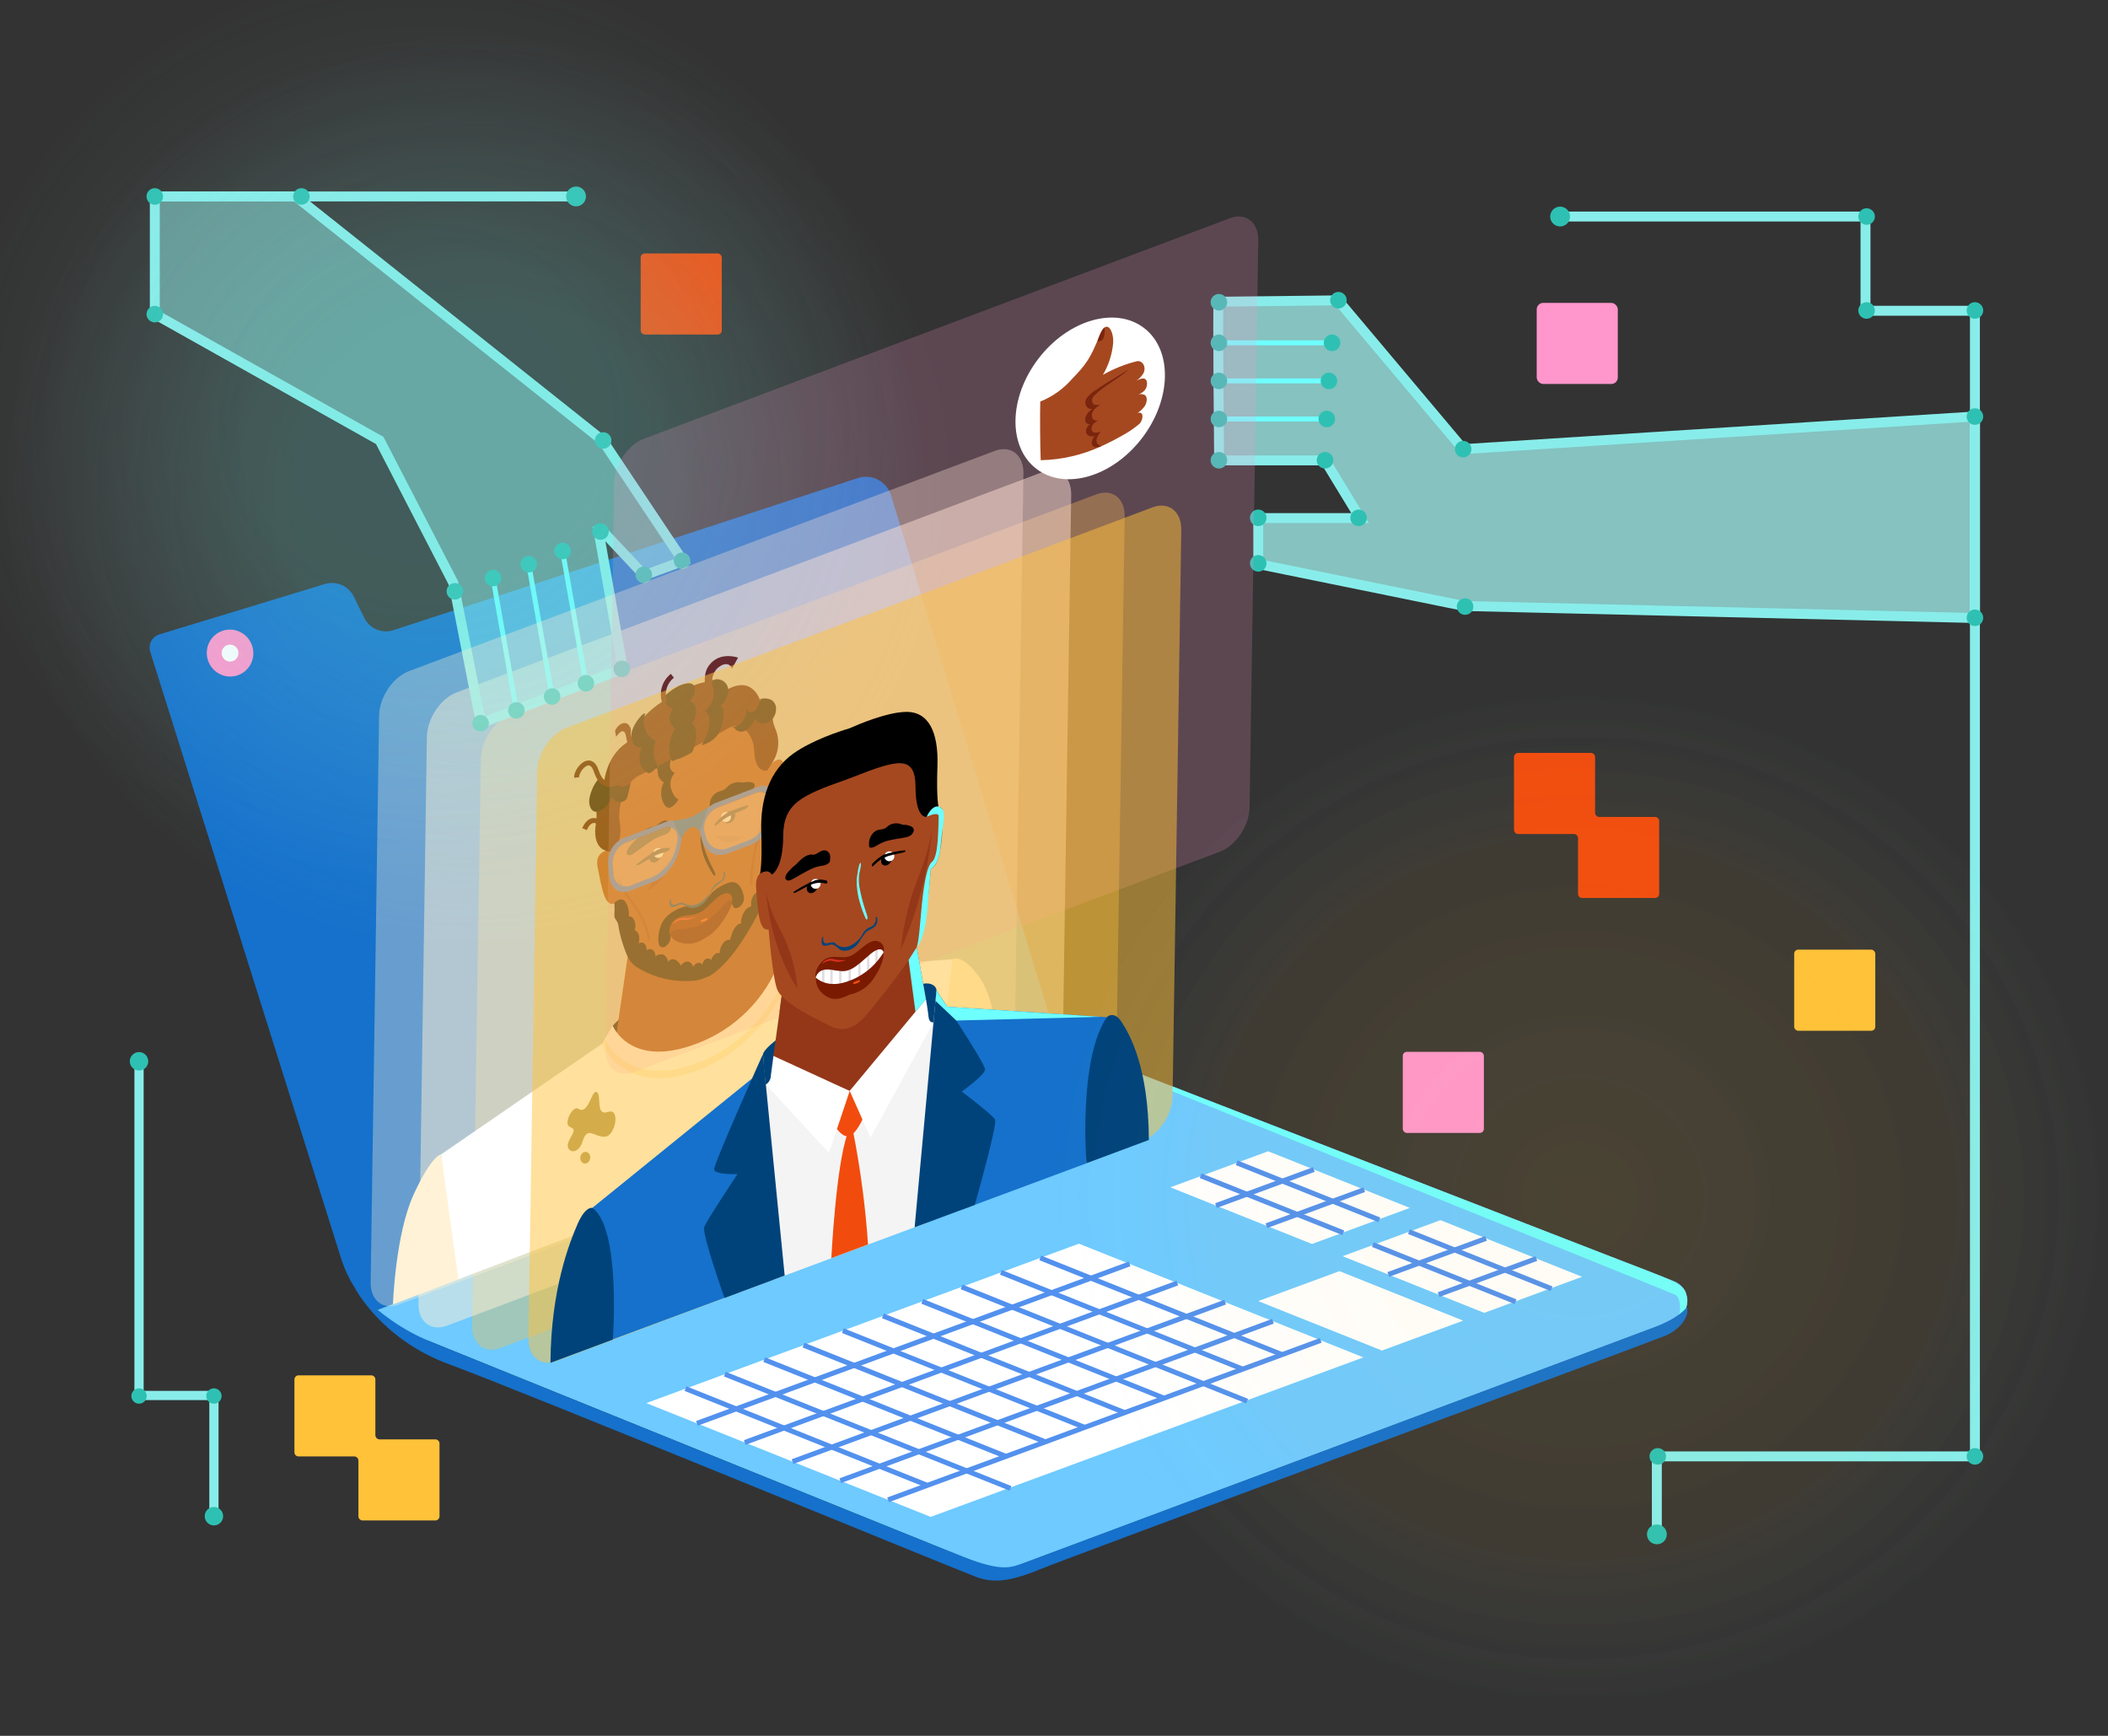 <?xml version="1.0" encoding="UTF-8"?>
<svg width="425px" height="350px" viewBox="0 0 425 350" version="1.1" xmlns="http://www.w3.org/2000/svg" xmlns:xlink="http://www.w3.org/1999/xlink">
    <rect x="0" y="0" width="425" height="350" fill="#333333" stroke="none"/>
    <!-- Generator: Sketch 52.1 (67048) - http://www.bohemiancoding.com/sketch -->
    <title>Slice 1</title>
    <desc>Created with Sketch.</desc>
    <defs>
        <radialGradient cx="50%" cy="50%" fx="50%" fy="50%" r="50%" gradientTransform="translate(0.5,0.5),scale(1,0.976),translate(-0.5,-0.5)" id="radialGradient-1">
            <stop stop-color="#FFC239" stop-opacity="0.5" offset="0%"></stop>
            <stop stop-color="#FFC239" stop-opacity="0.25" offset="70.774%"></stop>
            <stop stop-color="#A8E5E0" stop-opacity="0" offset="100%"></stop>
        </radialGradient>
        <radialGradient cx="50%" cy="50%" fx="50%" fy="50%" r="50%" gradientTransform="translate(0.5,0.5),scale(1,0.976),translate(-0.5,-0.5)" id="radialGradient-2">
            <stop stop-color="#6FE4DA" stop-opacity="0.15" offset="0%"></stop>
            <stop stop-color="#74E3DA" stop-opacity="0.15" offset="38.679%"></stop>
            <stop stop-color="#A8E5E0" stop-opacity="0" offset="100%"></stop>
        </radialGradient>
        <radialGradient cx="50%" cy="50%" fx="50%" fy="50%" r="50%" gradientTransform="translate(0.5,0.5),scale(1,0.976),translate(-0.5,-0.5)" id="radialGradient-3">
            <stop stop-color="#6FE4DA" stop-opacity="0.1" offset="0%"></stop>
            <stop stop-color="#74E3DA" stop-opacity="0.1" offset="38.679%"></stop>
            <stop stop-color="#A8E5E0" stop-opacity="0" offset="100%"></stop>
        </radialGradient>
    </defs>
    <g id="Page-1" stroke="none" stroke-width="1" fill="none" fill-rule="evenodd">
        <g id="Illustration-4" transform="translate(-10, -11)">
            <path d="M226.02,221.46 C222.97,219.26 221.75,216.7 220.7,212.91 L189.68,110.99 C189.293,109.604 188.357,108.436 187.088,107.756 C185.819,107.077 184.328,106.944 182.96,107.39 L89.34,138.06 C87.025,138.818 84.505,137.756 83.43,135.57 L81.32,131.28 C80.259,129.128 77.795,128.062 75.5,128.76 L42.14,138.91 C41.419,139.128 40.817,139.628 40.471,140.297 C40.124,140.965 40.063,141.745 40.3,142.46 L78.89,265.12 C80.18,269.04 82.456,272.563 85.5,275.35" id="Path" fill="#1571CB"></path>
            <g id="Group" opacity="0.12" style="mix-blend-mode: multiply;" transform="translate(222, 146)" fill="url(#radialGradient-1)">
                <circle id="Oval" cx="106.5" cy="106.5" r="106.5"></circle>
            </g>
            <path d="M85.5,275.35 C87.335,277.031 89.42,278.417 91.68,279.46 L208.54,326.72 C210.406,327.578 212.538,327.653 214.46,326.93 L347.46,277.21 C349.122,276.59 350.219,274.998 350.206,273.224 C350.192,271.45 349.071,269.874 347.4,269.28 L229.74,223.59 C228.434,223.006 227.188,222.296 226.02,221.47" id="Path" fill="#6ECAFF"></path>
            <ellipse id="Oval" fill="#FF96CC" transform="translate(56.385, 142.679) rotate(-18.04) translate(-56.385, -142.679) " cx="56.385" cy="142.679" rx="4.69" ry="4.74"></ellipse>
            <ellipse id="Oval" fill="#FFFFFF" transform="translate(56.385, 142.679) rotate(-18.04) translate(-56.385, -142.679) " cx="56.385" cy="142.679" rx="1.69" ry="1.71"></ellipse>
            <polyline id="Path" fill="#FFFFFF" points="284.87 284.69 227.53 261.76 140.3 293.91 197.64 316.85"></polyline>
            <polygon id="Path" fill="#FFFFFF" points="280.05 267.3 263.68 273.34 288.62 283.31 304.99 277.28"></polygon>
            <polygon id="Path" fill="#FFFFFF" points="300.41 257.02 280.69 264.29 309.24 275.71 328.96 268.44"></polygon>
            <path d="M300.04,272.03 L319.76,264.76" id="Path" stroke="#5291EE"></path>
            <path d="M289.89,267.97 L309.61,260.7" id="Path" stroke="#5291EE"></path>
            <path d="M286.79,261.95 L315.55,273.46" id="Path" stroke="#5291EE"></path>
            <path d="M294.06,259.34 L322.82,270.85" id="Path" stroke="#5291EE"></path>
            <polygon id="Path" fill="#FFFFFF" points="265.68 243.13 245.96 250.4 274.52 261.82 294.24 254.55"></polygon>
            <path d="M265.32,258.14 L285.04,250.87" id="Path" stroke="#5291EE"></path>
            <path d="M255.16,254.08 L274.88,246.81" id="Path" stroke="#5291EE"></path>
            <path d="M252.06,248.06 L280.83,259.57" id="Path" stroke="#5291EE"></path>
            <path d="M259.33,245.45 L288.09,256.96" id="Path" stroke="#5291EE"></path>
            <g id="Group" opacity="0.35" transform="translate(105, 110)" fill="#FFC239">
                <path d="M126,0.69 L7.89,45.1 C4.66,46.32 2,50.29 1.94,53.98 L0.19,168.31 C0.13,172 2.71,174.01 5.94,172.79 L124.05,128.37 C127.28,127.16 129.94,123.18 130,119.49 L131.75,5.16 C131.81,1.46 129.23,-0.54 126,0.69 Z" id="Path"></path>
            </g>
            <g id="Group" opacity="0.5" transform="translate(94, 105)" fill="#FFF2D6">
                <path d="M126.18,1.19 L8.07,45.61 C4.84,46.82 2.17,50.8 2.07,54.49 L0.36,168.82 C0.31,172.51 2.88,174.51 6.11,173.3 L124.22,128.88 C127.46,127.66 130.12,123.69 130.22,120 L131.97,5.67 C131.98,1.98 129.41,-0.03 126.18,1.19 Z" id="Path"></path>
            </g>
            <path d="M347.68,272.03 C348.68,272.48 349.14,274.77 348.26,276.77 C348.26,276.77 350.85,275.46 349.98,271.96 C349.42,269.72 347.37,269.25 333.72,263.96 L246.38,230.05 L246.38,231.05 C246.38,231.05 346.68,271.57 347.68,272.03 Z" id="Path" fill="#6EFFFF"></path>
            <rect id="Rectangle" fill="#F14C0E" x="139.17" y="62.1" width="16.35" height="16.35" rx="0.81"></rect>
            <polygon id="Path" fill="#96F9F4" opacity="0.5" points="106.97 156.82 135.57 145.86 130.65 117.94 131.23 117.79 139.87 127 147.72 124.13 131.49 99.81 69.63 50.61 41.21 50.61 41.21 74.34 86.56 99.81 101.49 128.92"></polygon>
            <path d="M42.3,50.61 L126.14,50.61" id="Path" stroke="#88EDEA" stroke-width="2"></path>
            <path d="M109.4,127.55 L114.11,154.23" id="Path" stroke="#6EFFFF"></path>
            <path d="M116.6,124.76 L121.31,151.44" id="Path" stroke="#6EFFFF"></path>
            <path d="M123.42,122.09 L128.13,148.77" id="Path" stroke="#6EFFFF"></path>
            <polygon id="Path" stroke="#88EDEA" stroke-width="2" points="106.97 156.82 135.57 145.86 130.65 117.94 131.23 117.79 139.87 127 147.72 124.13 131.49 99.81 69.63 50.61 41.21 50.61 41.21 74.34 86.56 99.81 101.42 128.57"></polygon>
            <circle id="Oval" fill="#2EC1B3" cx="106.9" cy="156.82" r="1.67"></circle>
            <circle id="Oval" fill="#2EC1B3" cx="114.11" cy="154.23" r="1.67"></circle>
            <circle id="Oval" fill="#2EC1B3" cx="121.31" cy="151.44" r="1.67"></circle>
            <circle id="Oval" fill="#2EC1B3" cx="128.13" cy="148.77" r="1.67"></circle>
            <circle id="Oval" fill="#2EC1B3" cx="135.37" cy="145.86" r="1.67"></circle>
            <circle id="Oval" fill="#2EC1B3" cx="131.06" cy="118.17" r="1.67"></circle>
            <circle id="Oval" fill="#2EC1B3" cx="131.6" cy="99.81" r="1.67"></circle>
            <circle id="Oval" fill="#2EC1B3" cx="123.42" cy="122.09" r="1.67"></circle>
            <circle id="Oval" fill="#2EC1B3" cx="116.6" cy="124.76" r="1.67"></circle>
            <circle id="Oval" fill="#2EC1B3" cx="109.4" cy="127.55" r="1.67"></circle>
            <circle id="Oval" fill="#2EC1B3" cx="101.71" cy="130.23" r="1.67"></circle>
            <circle id="Oval" fill="#2EC1B3" cx="41.21" cy="74.34" r="1.67"></circle>
            <circle id="Oval" fill="#2EC1B3" cx="41.21" cy="50.61" r="1.67"></circle>
            <circle id="Oval" fill="#2EC1B3" cx="70.77" cy="50.61" r="1.67"></circle>
            <circle id="Oval" fill="#2EC1B3" cx="139.8" cy="126.9" r="1.67"></circle>
            <circle id="Oval" fill="#2EC1B3" cx="147.51" cy="124.07" r="1.67"></circle>
            <circle id="Oval" fill="#2EC1B3" cx="126.14" cy="50.61" r="2"></circle>
            <polyline id="Path" stroke="#88EDEA" stroke-width="2" points="324.54 54.66 386.11 54.66 386.11 73.66 408.17 73.66 408.17 304.65 344.04 304.65 344.04 320.37"></polyline>
            <circle id="Oval" fill="url(#radialGradient-2)" cx="106.383" cy="110.2" r="95.5"></circle>
            <path d="M255.68,71.83 C255.48,72.41 255.79,103.83 255.79,103.83 L277.14,103.83 L284.22,115.46 L263.68,115.46 L263.68,124.73 L305.19,133.19 L408.19,135.61 L408.19,94.97 L304.99,101.56 L279.76,71.56 L255.68,71.83 Z" id="Path" fill="#A9FFFD" opacity="0.7"></path>
            <path d="M255.68,71.83 C255.48,72.41 255.79,103.83 255.79,103.83 L277.14,103.83 L284.22,115.46 L263.68,115.46 L263.68,124.73 L305.19,133.19 L408.19,135.61 L408.19,94.97 L304.99,101.56 L279.76,71.56 L255.68,71.83 Z" id="Path" stroke="#88EDEA" stroke-width="2"></path>
            <path d="M255.67,95.48 L277.93,95.48" id="Path" stroke="#6EFFFF"></path>
            <path d="M255.67,87.8 L277.93,87.8" id="Path" stroke="#6EFFFF"></path>
            <path d="M255.67,80.12 L277.93,80.12" id="Path" stroke="#6EFFFF"></path>
            <circle id="Oval" fill="#2EC1B3" cx="263.68" cy="115.41" r="1.67"></circle>
            <circle id="Oval" fill="#2EC1B3" cx="263.68" cy="124.59" r="1.67"></circle>
            <circle id="Oval" fill="#2EC1B3" cx="283.91" cy="115.41" r="1.67"></circle>
            <circle id="Oval" fill="#2EC1B3" cx="304.99" cy="101.56" r="1.67"></circle>
            <circle id="Oval" fill="#2EC1B3" cx="305.38" cy="133.3" r="1.67"></circle>
            <circle id="Oval" fill="#2EC1B3" cx="408.17" cy="135.56" r="1.67"></circle>
            <circle id="Oval" fill="#2EC1B3" cx="408.17" cy="94.99" r="1.67"></circle>
            <circle id="Oval" fill="#2EC1B3" cx="255.75" cy="103.8" r="1.67"></circle>
            <circle id="Oval" fill="#2EC1B3" cx="255.75" cy="95.48" r="1.67"></circle>
            <circle id="Oval" fill="#2EC1B3" cx="255.75" cy="87.8" r="1.67"></circle>
            <circle id="Oval" fill="#2EC1B3" cx="255.75" cy="80.12" r="1.67"></circle>
            <circle id="Oval" fill="#2EC1B3" cx="255.75" cy="71.94" r="1.67"></circle>
            <circle id="Oval" fill="#2EC1B3" cx="279.84" cy="71.53" r="1.67"></circle>
            <circle id="Oval" fill="#2EC1B3" cx="278.56" cy="80.12" r="1.67"></circle>
            <circle id="Oval" fill="#2EC1B3" cx="277.93" cy="87.8" r="1.67"></circle>
            <circle id="Oval" fill="#2EC1B3" cx="277.5" cy="95.48" r="1.67"></circle>
            <circle id="Oval" fill="#2EC1B3" cx="277.14" cy="103.8" r="1.67"></circle>
            <circle id="Oval" fill="#2EC1B3" cx="408.17" cy="73.6" r="1.67"></circle>
            <circle id="Oval" fill="#2EC1B3" cx="386.33" cy="73.6" r="1.67"></circle>
            <circle id="Oval" fill="#2EC1B3" cx="386.33" cy="54.66" r="1.67"></circle>
            <circle id="Oval" fill="#2EC1B3" cx="408.17" cy="304.65" r="1.67"></circle>
            <circle id="Oval" fill="#2EC1B3" cx="344.23" cy="304.65" r="1.67"></circle>
            <circle id="Oval" fill="#2EC1B3" cx="324.54" cy="54.66" r="2"></circle>
            <circle id="Oval" fill="#2EC1B3" cx="344.05" cy="320.37" r="2"></circle>
            <path d="M85.68,300.37 L85.68,289.15 C85.68,288.69 85.31,288.315 84.85,288.31 L70.19,288.31 C69.73,288.315 69.36,288.69 69.36,289.15 L69.36,303.82 C69.357,304.042 69.444,304.256 69.6,304.413 C69.755,304.571 69.968,304.66 70.19,304.66 L81.41,304.66 C81.635,304.66 81.852,304.75 82.011,304.909 C82.17,305.068 82.26,305.285 82.26,305.51 L82.26,316.73 C82.265,317.192 82.638,317.565 83.1,317.57 L97.77,317.57 C98.232,317.565 98.605,317.192 98.61,316.73 L98.61,302.06 C98.61,301.596 98.234,301.22 97.77,301.22 L86.56,301.22 C86.33,301.225 86.108,301.138 85.942,300.979 C85.777,300.819 85.683,300.6 85.68,300.37 Z" id="Path" fill="#FFC239"></path>
            <polyline id="Path" stroke="#88EDEA" stroke-width="1.86" points="38.03 224.99 38.03 292.37 53.13 292.37 53.13 316.71"></polyline>
            <circle id="Oval" fill="#2EC1B3" cx="53.13" cy="316.71" r="1.86"></circle>
            <circle id="Oval" fill="#2EC1B3" cx="38.03" cy="224.99" r="1.86"></circle>
            <circle id="Oval" fill="#2EC1B3" cx="53.13" cy="292.48" r="1.55"></circle>
            <circle id="Oval" fill="#2EC1B3" cx="38.03" cy="292.48" r="1.55"></circle>
            <g id="Group" opacity="0.35" transform="translate(84, 101)" fill="#FFF2D6">
                <path d="M126.54,0.92 L8.43,45.33 C5.2,46.55 2.54,50.52 2.43,54.21 L0.73,168.54 C0.67,172.23 3.25,174.24 6.48,173.02 L124.59,128.6 C127.82,127.39 130.49,123.41 130.59,119.72 L132.34,5.39 C132.35,1.7 129.78,-0.3 126.54,0.92 Z" id="Path"></path>
            </g>
            <path d="M133.53,217.83 C133.53,217.83 145.2,204.24 167.25,204.59 L167.03,207.51 L134.2,220.04 L133.53,217.83 Z" id="Path" fill="#000000"></path>
            <path d="M164.07,191.79 L136.79,202.2 L133.98,221.55 L140.64,224.25 C146.69,226.71 154.44,223.78 160.5,216.73 L167.28,208.84 L164.07,191.79 Z" id="Path" fill="#933718"></path>
            <path d="M164.68,165.83 C164.68,165.83 162.09,154.57 160.51,152.02 C159.22,149.94 150.51,155.52 147.41,157.62 C144.2,158.87 135.32,162.62 134.56,165.77 C133.64,169.65 133.5,182.35 133.5,182.35 C133.5,182.35 129.73,182.13 130.5,185.92 C131.27,189.71 131.88,194.04 133.88,193.12 C133.88,193.12 135.73,202.56 136.99,204.12 C138.25,205.68 142.36,207.12 148.9,208.62 C149.744,208.786 150.614,208.765 151.45,208.56 L151.53,208.56 C151.902,208.444 152.26,208.29 152.6,208.1 C152.955,207.911 153.29,207.687 153.6,207.43 L153.67,207.38 C154.538,206.642 155.31,205.799 155.97,204.87 C161.55,196.96 164.97,191.51 165.79,188.87 C166.61,186.23 166.45,175.87 166.45,175.87 C168.45,174.7 168.18,170.14 168.09,166.02 C168,161.9 164.68,165.83 164.68,165.83 Z" id="Path" fill="#A54820"></path>
            <path d="M166.74,177.75 C166.692,177.098 166.585,176.452 166.42,175.82 C165.35,175.46 164.48,177.02 164.42,178.01 C164.334,178.937 164.416,179.872 164.66,180.77 C164.67,180.833 164.67,180.897 164.66,180.96 C164.633,181.069 164.578,181.169 164.5,181.25 C163.725,182.265 163.585,183.629 164.14,184.78 C163.48,185.716 163.41,186.946 163.96,187.95 C163.497,188.193 163.141,188.599 162.96,189.09 C162.734,189.62 162.685,190.21 162.82,190.77 C162.314,191.007 161.915,191.424 161.7,191.94 C161.44,192.492 161.36,193.11 161.47,193.71 C160.819,193.918 160.276,194.374 159.96,194.98 C159.565,195.659 159.371,196.435 159.4,197.22 C158.9,197.14 158.4,197.67 157.99,198.32 C157.627,198.997 157.371,199.725 157.23,200.48 C156.652,200.442 156.099,200.717 155.78,201.2 C155.339,201.775 155.094,202.476 155.08,203.2 C154.728,203.089 154.344,203.182 154.08,203.44 C153.722,203.76 153.471,204.183 153.36,204.65 C153.288,204.486 153.153,204.358 152.985,204.296 C152.817,204.234 152.631,204.243 152.47,204.32 L152.4,204.32 L152.32,204.32 C151.936,204.607 151.675,205.028 151.59,205.5 C151.405,205.202 151.05,205.057 150.71,205.14 C150.278,205.264 149.916,205.56 149.71,205.96 C149.644,205.42 149.242,204.982 148.71,204.87 C148.117,204.874 147.569,205.184 147.26,205.69 C147.028,205.19 146.643,204.776 146.16,204.51 C145.628,204.276 145.004,204.457 144.68,204.94 C144.638,204.329 144.287,203.783 143.75,203.49 C143.188,203.307 142.57,203.454 142.15,203.87 C142.186,203.359 141.983,202.86 141.6,202.52 C141.211,202.282 140.715,202.314 140.36,202.6 C140.424,202.099 140.258,201.596 139.91,201.23 C139.563,200.983 139.097,200.983 138.75,201.23 C139.13,200.06 138.75,198.78 137.97,198.57 C138.35,197.26 137.86,195.89 136.97,195.77 C136.9,195.77 136.81,195.77 136.78,195.67 C136.769,195.607 136.769,195.543 136.78,195.48 C136.847,194.602 136.641,193.726 136.19,192.97 C135.68,192.14 134.85,192.13 133.87,193.03 C133.925,193.806 133.925,194.584 133.87,195.36 C133.75,196.36 134.52,196.57 134.65,197.52 C134.88,198.98 135.241,200.416 135.73,201.81 C136.65,204.6 137.32,205.43 139.03,206.39 C142.446,208.328 146.387,209.136 150.29,208.7 C151.134,208.573 151.951,208.31 152.71,207.92 L152.77,207.92 L152.83,207.92 C153.676,207.447 154.455,206.865 155.15,206.19 C158.59,202.99 161.28,198.26 163.73,193.56 C165.203,191.012 166.266,188.248 166.88,185.37 C167.112,183.737 167.156,182.083 167.01,180.44 C166.86,179.46 166.83,178.71 166.74,177.75 Z" id="Path" fill="#000000"></path>
            <path d="M157,188.96 C155.725,189.369 154.554,190.052 153.57,190.96 C152.975,191.804 152.225,192.527 151.36,193.09 L151.31,192.92 C151.229,193.047 151.124,193.155 151,193.24 C150.889,193.273 150.771,193.273 150.66,193.24 L150.66,193.46 C149.908,193.798 149.073,193.906 148.26,193.77 C146.986,194.043 145.799,194.623 144.8,195.46 C142.8,196.98 142.55,200.16 142.8,201.23 C142.823,201.545 143.021,201.82 143.312,201.943 C143.603,202.065 143.939,202.014 144.18,201.81 C144.892,201.353 145.28,200.53 145.18,199.69 C145.18,198.79 145.1,196.8 147.29,196.55 C149.48,196.3 149.8,197.13 150.94,196.16 C151.084,196.035 151.206,195.886 151.3,195.72 C151.43,195.762 151.57,195.762 151.7,195.72 C152.91,195.44 153.04,194.38 155.06,192.4 C157.08,190.42 157.38,192.28 157.56,193.09 C157.74,193.9 158.06,194.36 158.87,193.99 C159.568,193.614 159.999,192.882 159.99,192.09 C159.93,190.91 159.1,188.3 157,188.96 Z" id="Path" fill="#000000"></path>
            <path d="M98.93,243.76 L103.22,268.68 L89.22,274.01 C89.22,274.01 89.71,259.84 93.41,251.81 C97.11,243.78 98.93,243.76 98.93,243.76 Z" id="Path" fill="#FFF2D6"></path>
            <path d="M202.1,204.4 L197.8,232.59 L211.8,227.26 C211.8,227.26 211.3,213.48 207.6,208.26 C203.9,203.04 202.1,204.4 202.1,204.4 Z" id="Path" fill="#FFF2D6"></path>
            <path d="M202.09,204.4 L169.62,206.86 C169.62,206.86 159.89,219.99 150.51,225.6 C141.13,227.15 131.4,221.44 131.4,221.44 L98.93,243.76 L102.42,268.95 L198.6,232.29 L202.09,204.4 Z" id="Path" fill="#FFFFFF"></path>
            <path d="M131.4,221.46 L133.01,218.73 C133.01,218.73 137.01,228.02 150.39,222.92 C163.77,217.82 167.82,205.12 167.82,205.12 L169.64,206.76 C169.64,206.76 165.21,221.26 150.79,226.76 C135.8,232.46 131.4,221.46 131.4,221.46 Z" id="Path" fill="#FFF2D6"></path>
            <path d="M134.68,188.17 C135.25,189.672 136.035,191.083 137.01,192.36 C138.946,194.66 140.27,197.412 140.86,200.36" id="Path" stroke="#933718" stroke-width="0.5"></path>
            <path d="M164.78,171.69 C164.524,173.832 164.078,175.947 163.45,178.01 C162.191,181.696 161.516,185.556 161.45,189.45" id="Path" stroke="#933718" stroke-width="0.5"></path>
            <path d="M155.82,186.78 C156.133,187.559 155.77,188.445 155,188.78 C154.27,189.14 153.703,189.761 153.41,190.52 C152.847,191.617 151.974,192.525 150.9,193.13 C150.075,193.619 149.064,193.675 148.19,193.28 C147.86,193.11 147.62,192.75 146.43,193.28 C145.02,193.94 145.3,192.28 145.3,192.28 C144.88,192.47 144.96,193.09 145.08,193.54 C145.25,194.19 146.17,193.8 146.91,193.45 C147.65,193.1 148.4,193.79 149.09,194.04 C149.717,194.15 150.364,194.041 150.92,193.73 C151.637,193.369 152.242,192.819 152.67,192.14 C153.105,191.127 153.729,190.208 154.51,189.43 C155.25,188.99 156.14,188.43 156.17,187.67 C156.28,187.17 156.24,186.53 155.82,186.78 Z" id="Path" fill="#00437A"></path>
            <path d="M151.68,177.39 C151.8,177.27 151.91,177.78 151.79,178.5 C151.597,179.52 151.617,180.569 151.85,181.58 C152.337,183.16 152.973,184.69 153.75,186.15 C154.62,187.64 154.04,187.67 153.88,187.47 C153.321,186.658 152.829,185.802 152.41,184.91 C151.758,183.543 151.362,182.069 151.24,180.56 C151.191,179.485 151.34,178.411 151.68,177.39 Z" id="Path" fill="#000000"></path>
            <ellipse id="Oval" fill="#000000" transform="translate(142.124, 183.683) rotate(-51.23) translate(-142.124, -183.683) " cx="142.124" cy="183.683" rx="1.37" ry="1"></ellipse>
            <ellipse id="Oval" fill="#FFFFFF" transform="translate(142.721, 182.984) rotate(-54.12) translate(-142.721, -182.984) " cx="142.721" cy="182.984" rx="1" ry="1"></ellipse>
            <path d="M138.29,185.46 C138.29,185.55 138.5,185.59 139.7,184.89 C140.9,184.19 141.37,183.83 141.81,183.62 C142.588,183.265 143.394,182.974 144.22,182.75 C145.09,182.51 145.15,181.97 144.96,181.98 C144.16,181.9 143.352,182.02 142.61,182.33 C141.254,183.102 139.96,183.978 138.74,184.95 C138.37,185.2 138.27,185.27 138.29,185.46 Z" id="Path" fill="#000000"></path>
            <path d="M144.34,176.46 C144.887,176.559 145.279,177.044 145.26,177.6 C145.26,178.32 145.26,178.53 144.6,179.01 C143.94,179.49 143.14,179.36 141.29,180.57 C139.44,181.78 137.96,183.06 137.29,183.35 C136.62,183.64 135.78,183.2 136.89,181.75 C138,180.3 138.02,180.65 138.73,179.68 C139.44,178.71 140.66,177.73 141.55,177.74 C142.44,177.75 143.2,176.29 144.34,176.46 Z" id="Path" fill="#000000"></path>
            <ellipse id="Oval" fill="#000000" transform="translate(157.064, 175.765) rotate(-51.23) translate(-157.064, -175.765) " cx="157.064" cy="175.765" rx="1.37" ry="1"></ellipse>
            <ellipse id="Oval" fill="#FFFFFF" transform="translate(156.381, 175.743) rotate(-54.12) translate(-156.381, -175.743) " cx="156.381" cy="175.743" rx="1" ry="1"></ellipse>
            <path d="M160.84,173.46 C160.84,173.55 160.72,174.01 159.5,174.46 C158.766,174.718 158.048,175.018 157.35,175.36 C156.387,175.843 155.489,176.448 154.68,177.16 C153.86,177.85 154.03,177.24 154.2,177.07 C154.812,176.274 155.548,175.581 156.38,175.02 C157.663,174.382 159.002,173.863 160.38,173.47 C160.68,173.35 160.83,173.32 160.84,173.46 Z" id="Path" fill="#000000"></path>
            <path d="M153.68,171.52 C153.245,172.073 153.031,172.768 153.08,173.47 C153.18,174.16 153.21,174.35 153.94,174.06 C154.67,173.77 155.32,172.92 157.21,172.14 C159.1,171.36 160.68,171.03 161.38,170.57 C162.08,170.11 162.7,168.92 161.43,168.73 C160.16,168.54 160.2,168.88 159.38,168.73 C158.287,168.598 157.199,169.004 156.46,169.82 C155.68,170.73 154.68,170.22 153.68,171.52 Z" id="Path" fill="#000000"></path>
            <path d="M131.97,220.46 L133.53,217.8 C133.53,217.8 137.04,226.54 150.39,221.45 C158.209,218.555 164.369,212.384 167.25,204.56 L169.07,206.21 C169.07,206.21 164.63,220.01 150.79,225.29 C136.26,230.86 131.97,220.46 131.97,220.46 Z" id="Path" fill="#FFFFFF"></path>
            <path d="M145.68,163.37 C145.68,163.37 144.06,165.97 146.04,166.86 C145.218,167.748 144.949,169.015 145.34,170.16 C145.99,172.16 146.83,172.16 146.83,172.16 C146.83,172.16 145.01,175.29 143.83,173.06 C143.122,171.703 143.122,170.087 143.83,168.73 C143.83,168.73 141.92,167.9 142.83,164.93 L145.68,163.37 Z" id="Path" fill="#000000"></path>
            <path d="M157.15,191.26 C156.084,193.559 154.268,195.428 152,196.56 L151.38,196.9 C151.153,197.013 150.943,197.123 150.75,197.23 C146.65,199.23 145.14,197.76 145.14,197.76 C144.677,198.925 145.215,200.248 146.36,200.76 C148.127,201.592 150.201,201.433 151.82,200.34 C153.82,199.27 154.82,198.28 156.6,195.34 C158.53,192.07 157.15,191.26 157.15,191.26 Z" id="Path" fill="#5B0D00"></path>
            <path d="M155.78,191.26 C154.59,191.77 153.48,193.08 152.33,194.12 C152.19,194.25 152.05,194.37 151.92,194.47 C151.349,194.912 150.686,195.219 149.98,195.37 C148.74,195.59 147.5,195.53 146.33,196.27 C145.173,196.965 144.674,198.384 145.14,199.65 C145.14,199.65 144.72,198.44 147.55,198.34 C148.304,198.28 149.052,198.166 149.79,198 C149.932,197.988 150.073,197.962 150.21,197.92 C150.526,197.847 150.831,197.736 151.12,197.59 C152.12,197.12 153.04,196.44 155.05,194.28 C157.61,191.53 157.56,192.86 157.56,192.86 C157.88,191.39 156.97,190.76 155.78,191.26 Z" id="Path" fill="#7A1A00"></path>
            <path d="M151.33,196.89 C151.48,197 152.7,196.57 152.67,196.26 C152.64,195.95 151.77,196.4 151.54,196.49 C151.31,196.58 151.16,196.76 151.33,196.89 Z" id="Path" fill="#F14C0E"></path>
            <path d="M145.62,197.4 C146.037,197.011 146.536,196.72 147.08,196.55 C147.64,196.38 148.29,196.62 149.14,196.36 C149.634,196.212 150.112,196.018 150.57,195.78 C149.786,195.988 148.981,196.102 148.17,196.12 C147.462,196.018 146.743,196.202 146.17,196.63 C145.61,197.09 145.62,197.4 145.62,197.4 Z" id="Path" fill="#D73021"></path>
            <path d="M166.25,157.78 C165.62,156.29 165.79,154.9 165.48,153.68 C165.17,152.46 163.34,152.46 163.34,152.46 C163.34,152.46 161.89,147.07 156.64,150.03 C156.64,150.03 155,145.91 146.64,150.8 L146.52,150.87 L146.41,150.87 C137.98,154.87 137.3,160.21 137.3,160.21 C132.01,162.84 131.76,169.13 131.76,169.13 C131.76,169.13 130.12,170.96 130.08,172.38 C130.04,173.8 130.46,174.86 130.18,176.83 C129.24,182.02 132.18,182.53 132.18,182.53 L133.37,182.91 C134.29,182.14 135.5,180.07 134.95,176.84 C134.4,173.61 136.01,168.6 138.95,167.3 C141.6,166.11 146.95,163.19 147.82,162.71 C148.69,162.23 154.06,159.51 156.67,157.91 C159.52,156.17 161.93,159.05 162.07,162.5 C162.21,165.95 163.69,166.58 164.67,166.35 L165.67,164.82 C167.08,162.736 167.3,160.067 166.25,157.78 Z" id="Path" fill="#3D0700"></path>
            <g id="Group" transform="translate(128, 147)" fill="#000000">
                <path d="M28.68,4.1 C28.467,4.965 27.988,5.742 27.31,6.32 C27.84,6.61 27.93,7.51 27.86,8.32 C27.784,9.098 27.627,9.865 27.39,10.61 C27.245,11.103 27.04,11.577 26.78,12.02 C25.983,13.149 24.797,13.943 23.45,14.25 C24.211,13.087 24.738,11.785 25,10.42 C25.2,9.1 24.93,7.79 24.15,7.26 C25.146,6.51 25.775,5.372 25.88,4.13 C26.008,3.093 25.692,2.051 25.01,1.26 C25.486,1.182 25.957,1.076 26.42,0.94 C26.892,0.934 27.357,1.051 27.77,1.28 C28.712,1.879 29.095,3.063 28.68,4.1 Z" id="Path"></path>
                <path d="M29.51,10.63 C30.383,10.624 31.196,10.186 31.68,9.46 C32.302,8.652 32.614,7.648 32.56,6.63 C32.602,6.929 32.715,7.214 32.89,7.46 C33.25,7.84 33.95,7.59 34.42,7.04 C34.874,6.459 35.171,5.77 35.28,5.04 C35.28,4.95 35.39,4.91 35.46,4.9 C36.13,4.746 36.831,4.812 37.46,5.09 C38.1,5.459 38.485,6.151 38.46,6.89 C38.485,7.829 38.085,8.73 37.37,9.34 C36.857,9.765 36.193,9.964 35.53,9.89 C34.933,9.776 34.435,9.365 34.21,8.8 C33.903,9.872 33.184,10.778 32.21,11.32 C31.439,11.751 30.464,11.484 30.02,10.72 C30.02,10.72 30.02,10.72 29.96,10.72 C29.9,10.72 29.96,10.79 29.96,10.72" id="Path"></path>
                <path d="M22.05,3.46 C21.933,4.185 21.582,4.853 21.05,5.36 C21.776,5.643 22.272,6.322 22.32,7.1 C22.398,8.101 22.078,9.093 21.43,9.86 C21.938,10.185 22.255,10.738 22.28,11.34 C22.459,12.665 22.272,14.014 21.74,15.24 C21.68,15.409 21.589,15.565 21.47,15.7 C21.397,15.764 21.317,15.817 21.23,15.86 C20.518,16.262 19.783,16.623 19.03,16.94 C18.871,17.019 18.697,17.064 18.52,17.07 C18.36,17.07 17.69,17.57 17.58,17.46 C16.97,16.89 16.85,15.23 16.99,14.16 C17.14,13.012 17.514,11.904 18.09,10.9 C17.696,10.529 17.38,10.084 17.16,9.59 C16.987,9.226 16.921,8.82 16.97,8.42 C17.101,7.905 17.336,7.421 17.66,7 C17.4,6.67 16.98,6.59 16.66,6.36 C16.166,5.951 15.898,5.33 15.94,4.69 C15.936,4.58 15.956,4.471 16,4.37 C16.043,4.284 16.105,4.209 16.18,4.15 C17.002,3.395 17.928,2.762 18.93,2.27 C20.19,1.7 22.43,1.14 22.05,3.46 Z" id="Path"></path>
                <path d="M9.44,13.46 C9.67,14.295 10.499,14.815 11.35,14.66 C10.883,15.786 10.812,17.038 11.15,18.21 C11.407,18.764 11.795,19.248 12.28,19.62 C12.438,19.797 12.663,19.898 12.9,19.9 C13.148,19.83 13.375,19.7 13.56,19.52 L14.27,18.92 C14.41,18.79 14.54,19.31 14.62,19.11 C14.79,18.68 14.47,18.19 14.22,17.63 C13.611,16.272 13.611,14.718 14.22,13.36 C13.35,12.973 12.642,12.294 12.22,11.44 C11.731,10.322 11.684,9.061 12.09,7.91 C11.86,7.75 11.49,8.06 11.23,8.37 C9.91,9.83 8.85,11.79 9.44,13.46 Z" id="Path"></path>
                <path d="M4.23,22.38 C4.984,22.539 5.761,22.251 6.23,21.64 C6.357,22.223 6.873,22.64 7.47,22.64 C8.14,22.577 8.76,22.259 9.2,21.75 C8.98,22.75 8.75,23.68 8.49,24.64 C8.458,24.787 8.404,24.929 8.33,25.06 C8.251,25.19 8.145,25.303 8.02,25.39 C7.582,25.728 7.003,25.822 6.48,25.64 C6.017,25.444 5.616,25.126 5.32,24.72 C4.939,25.765 4.239,26.664 3.32,27.29 C2.964,27.542 2.537,27.675 2.1,27.67 C1.17,27.6 0.68,26.43 0.81,25.17 C1.013,23.858 1.52,22.611 2.29,21.53 C2.75,20.84 3.14,20.46 3.36,21.16 C3.58,21.86 3.73,22.2 4.23,22.38 Z" id="Path"></path>
            </g>
            <path d="M126.58,234.55 C128.67,235.95 129.26,230.62 130.31,231.2 C131.36,231.78 129.98,236.11 132.57,235.2 C135.16,234.29 134.08,240.06 131.97,240.2 C129.86,240.34 128.44,237.91 127.46,241.13 C126.48,244.35 123.57,243.18 124.72,241 C125.87,238.82 126.05,238.79 124.81,238.16 C123.57,237.53 125.51,233.84 126.58,234.55 Z" id="Path" fill="#A9975B"></path>
            <ellipse id="Oval" fill="#A9975B" transform="translate(127.999, 244.432) rotate(-81.64) translate(-127.999, -244.432) " cx="127.999" cy="244.432" rx="1.18" ry="1"></ellipse>
            <path d="M145.12,184.14 C145.12,184.14 144.48,188.82 140.27,190.65" id="Path" fill="#933718"></path>
            <path d="M154.17,179.46 C154.17,179.46 156.17,182.34 159.95,179.76" id="Path" fill="#933718"></path>
            <path d="M134.34,168.83 C134.34,168.83 131.52,170.47 130.26,166.57 C129,162.67 126.1,166.38 126.26,167.77" id="Path" stroke="#3D0700"></path>
            <path d="M130.96,176.99 C130.96,176.99 129.2,175.16 127.84,178.18" id="Path" stroke="#3D0700"></path>
            <path d="M137.68,160.46 C136.62,158.54 137.68,158.46 136.85,157.3 C136.02,156.14 134.47,157.14 134,158.39 L134.22,159.56 C134.22,159.56 135.07,158.36 135.5,158.44 C135.93,158.52 136.07,158.44 136.5,160.91 L137.68,160.46 Z" id="Path" fill="#3D0700"></path>
            <path d="M144,152.6 C143.33,150.669 143.956,148.526 145.56,147.26" id="Path" stroke="#3D0700"></path>
            <path d="M153.59,149.53 C153.59,147.88 153.51,147.39 154.17,146.31 C154.83,145.23 156.87,144.06 157.59,145.8 L158.8,143.6 C158.8,143.6 155.63,142.43 153.43,144.6 C152.13,145.9 152.03,147.22 152.11,149.25 C152.19,151.28 153.59,149.53 153.59,149.53 Z" id="Path" fill="#3D0700"></path>
            <path d="M144.48,176.64 L135.54,180.05 C133.62,181.01 132.462,183.027 132.6,185.17 L132.79,187.52 C133.01,190.11 134.79,191.44 137.02,190.61 L141.75,188.8 C144.23,187.86 146.4,185.02 147.09,181.8 L147.42,180.27 C147.98,177.7 146.51,175.87 144.48,176.64 Z M146.48,180.8 L146.19,182.05 C145.622,184.603 143.889,186.743 141.51,187.83 L137.39,189.46 C136.579,189.856 135.62,189.799 134.862,189.31 C134.103,188.821 133.655,187.972 133.68,187.07 L133.51,185.17 C133.429,183.369 134.45,181.699 136.09,180.95 L143.94,177.95 C145.68,177.22 147.01,178.67 146.52,180.8 L146.48,180.8 Z" id="Shape" fill="#3A7BEB" fill-rule="nonzero"></path>
            <path d="M141.55,187.83 L137.39,189.46 C136.579,189.856 135.62,189.799 134.862,189.31 C134.103,188.821 133.655,187.972 133.68,187.07 L133.51,185.17 C133.429,183.369 134.45,181.699 136.09,180.95 L143.94,177.95 C145.72,177.26 147.01,178.71 146.52,180.84 L146.23,182.09 C145.65,184.628 143.92,186.751 141.55,187.83 Z" id="Path" fill="#FFFFFF" opacity="0.4"></path>
            <path d="M151.13,178.9 L151.46,180.17 C152.15,182.83 154.32,184.01 156.79,183.07 L161.53,181.26 C163.71,180.43 165.53,177.7 165.76,174.95 L165.95,172.44 C166.13,170.24 164.76,168.91 163.01,169.57 L154.07,172.98 C151.879,174.076 150.679,176.492 151.13,178.9 Z M154.61,173.83 L162.46,170.83 C163.99,170.24 165.19,171.29 165.04,173.08 L164.87,175.08 C164.651,177.359 163.238,179.35 161.16,180.31 L157,181.89 C156.097,182.342 155.036,182.354 154.123,181.923 C153.209,181.492 152.545,180.665 152.32,179.68 L152.03,178.68 C151.693,176.666 152.751,174.676 154.61,173.83 Z" id="Shape" fill="#3A7BEB" fill-rule="nonzero"></path>
            <path d="M157,181.93 L161.16,180.35 C163.238,179.39 164.651,177.399 164.87,175.12 L165.04,173.12 C165.19,171.33 163.99,170.28 162.46,170.87 L154.61,173.87 C152.743,174.718 151.683,176.719 152.03,178.74 L152.32,179.74 C152.55,180.721 153.216,181.543 154.129,181.97 C155.042,182.397 156.1,182.382 157,181.93 Z" id="Path" fill="#FFFFFF" opacity="0.4"></path>
            <path d="M149.31,175.73 L149.1,175.8 C147.994,176.17 146.844,176.392 145.68,176.46 L147.39,180.28 C147.666,179.255 148.329,178.376 149.24,177.83 C150.029,177.602 150.855,178.046 151.1,178.83 L152.81,173.7 C151.715,174.493 150.542,175.173 149.31,175.73 Z" id="Path" fill="#1571CB"></path>
            <path d="M257.93,55.01 L139.82,99.46 C136.59,100.68 133.92,104.66 133.82,108.34 L132.07,222.67 C132.02,226.36 134.59,228.37 137.82,227.15 L255.93,182.73 C259.17,181.52 261.83,177.54 261.93,173.86 L263.68,59.46 C263.73,55.8 261.16,53.79 257.93,55.01 Z" id="Path" fill="#FF96CC" opacity="0.2"></path>
            <ellipse id="Oval" fill="#FFFFFF" transform="translate(229.799, 91.331) rotate(-52.66) translate(-229.799, -91.331) " cx="229.799" cy="91.331" rx="17.87" ry="13.16"></ellipse>
            <path d="M226.18,87.36 C228.81,84.64 229.84,83.36 231.7,78.6 C233.15,74.91 234.64,77.91 234.42,80.26 C234.206,82.493 233.503,84.65 232.36,86.58 C234.488,85.365 236.773,84.447 239.15,83.85 C240.44,83.53 241.29,85.26 240.36,86.53 C240.002,87.027 239.563,87.46 239.06,87.81 C239.86,87.32 241.22,86.81 241.26,88.31 C241.26,89.47 240.57,90.09 239.54,90.54 C239.959,90.413 240.41,90.453 240.8,90.65 C241.44,91 241.26,92.44 240.59,93.15 C240.235,93.591 239.809,93.969 239.33,94.27 C240.71,93.8 240.53,95.77 239.66,96.51 C238.728,97.297 237.724,97.993 236.66,98.59 C235.175,99.455 233.646,100.242 232.08,100.95 C228.236,102.74 224.06,103.707 219.82,103.79 C219.69,100.52 219.66,94.56 219.73,91.97 C222.217,90.97 224.429,89.389 226.18,87.36 Z" id="Path" fill="#A54820"></path>
            <path d="M237.6,85.46 C235.14,87.01 233.53,87.87 231.09,89.53 C230.319,89.977 229.64,90.568 229.09,91.27 C228.653,91.902 228.756,92.76 229.33,93.27 C229.612,93.413 229.923,93.492 230.24,93.5 C229.535,93.862 229.016,94.505 228.81,95.27 C228.66,96 229.11,96.66 229.81,96.55 C229.111,96.899 228.781,97.713 229.04,98.45 C229.451,98.994 230.197,99.16 230.8,98.84 C230.328,99.24 230.082,99.845 230.14,100.46 C230.27,101.46 231.48,101.16 232.03,101.02 C230.35,100.31 231.21,98.93 231.97,98.02 C231.43,98.2 230.74,98.41 230.3,98.02 C229.86,97.63 230.11,96.96 230.3,96.64 C230.628,96.257 231.038,95.953 231.5,95.75 C231.07,95.81 230.59,95.85 230.3,95.43 C230.071,94.999 230.071,94.481 230.3,94.05 C230.631,93.415 231.187,92.926 231.86,92.68 C231.45,92.68 230.98,92.68 230.68,92.58 C230.11,92.43 229.89,91.41 230.68,90.68 C233,88.46 235.45,87.46 237.6,85.46 Z" id="Path" fill="#7A250E"></path>
            <path d="M232.68,77.06 C232.8,77.828 232.703,78.614 232.4,79.33 C232.165,79.714 231.703,79.894 231.27,79.77 C231.27,79.77 232.02,77.46 232.68,77.06 Z" id="Path" fill="#7A250E"></path>
            <path d="M331.59,174.87 L331.59,163.65 C331.585,163.188 331.212,162.815 330.75,162.81 L316.08,162.81 C315.618,162.815 315.245,163.188 315.24,163.65 L315.24,178.32 C315.245,178.782 315.618,179.155 316.08,179.16 L327.29,179.16 C327.517,179.157 327.736,179.246 327.898,179.405 C328.059,179.565 328.15,179.783 328.15,180.01 L328.15,191.23 C328.15,191.688 328.522,192.06 328.98,192.06 L343.68,192.06 C343.9,192.06 344.111,191.973 344.267,191.817 C344.423,191.661 344.51,191.45 344.51,191.23 L344.51,176.55 C344.51,176.092 344.138,175.72 343.68,175.72 L332.44,175.72 C331.971,175.72 331.59,175.339 331.59,174.87 Z" id="Path" fill="#F14C0E"></path>
            <rect id="Rectangle" fill="#FF96CC" x="292.82" y="223.08" width="16.35" height="16.35" rx="0.81"></rect>
            <rect id="Rectangle" fill="#FFC239" x="371.73" y="202.48" width="16.35" height="16.35" rx="0.81"></rect>
            <rect id="Rectangle" fill="#FF96CC" x="319.82" y="72.07" width="16.35" height="16.35" rx="1.31"></rect>
            <path d="M81.53,270.65 C81.53,270.65 86.83,281.06 100.53,286.07 C114.23,291.08 203.61,327.8 206.87,328.98 C210.13,330.16 213.41,330.03 219.75,327.39 C224.91,325.25 343.64,281.27 345.92,280.26 C348.2,279.25 350.21,277.16 350.2,275.26 C350.19,273.36 350.49,275.99 343.53,278.61 C336.57,281.23 219.31,325.09 216.53,326.1 C213.75,327.11 212.01,327.93 204.35,324.95 C196.69,321.97 99.85,282.74 95.75,281.08 C90.329,278.643 85.483,275.089 81.53,270.65 Z" id="Path" fill="#1571CB"></path>
            <path d="M167.16,215.02 C167.16,215.02 175.79,220.54 179.41,219.9 C184.41,219 186.01,213.99 186.01,213.99 C184.909,215.503 183.556,216.816 182.01,217.87 C179.34,219.5 175.95,217.19 175.95,217.19 C175.95,217.19 170.11,214.31 167.56,211.84 L167.16,215.02 Z" id="Path" fill="#240115"></path>
            <path d="M189.05,313.41 L276.28,281.26" id="Path" stroke="#5291EE"></path>
            <path d="M179.41,309.55 L266.64,277.4" id="Path" stroke="#5291EE"></path>
            <path d="M169.78,305.7 L257.01,273.55" id="Path" stroke="#5291EE"></path>
            <path d="M160.15,301.85 L247.37,269.7" id="Path" stroke="#5291EE"></path>
            <path d="M150.51,297.99 L237.74,265.84" id="Path" stroke="#5291EE"></path>
            <path d="M148.21,290.99 L196.96,310.49" id="Path" stroke="#5291EE"></path>
            <path d="M156.14,288.07 L213.72,311.1" id="Path" stroke="#5291EE"></path>
            <path d="M164.07,285.14 L212.82,304.65" id="Path" stroke="#5291EE"></path>
            <path d="M172,282.22 L220.75,301.72" id="Path" stroke="#5291EE"></path>
            <path d="M179.94,279.3 L228.68,298.8" id="Path" stroke="#5291EE"></path>
            <path d="M188,276.32 L236.75,295.83" id="Path" stroke="#5291EE"></path>
            <path d="M195.94,273.4 L244.68,292.9" id="Path" stroke="#5291EE"></path>
            <path d="M203.87,270.48 L261.44,293.51" id="Path" stroke="#5291EE"></path>
            <path d="M211.8,267.55 L260.55,287.06" id="Path" stroke="#5291EE"></path>
            <path d="M219.73,264.63 L268.48,284.13" id="Path" stroke="#5291EE"></path>
            <g id="Group" opacity="0.5" transform="translate(116, 112)" fill="#FFC239">
                <path d="M126.36,1.3 L8.25,45.72 C5.02,46.94 2.36,50.91 2.3,54.6 L0.55,168.93 C0.49,172.62 3.07,174.63 6.3,173.41 L124.41,128.99 C127.64,127.78 130.3,123.8 130.41,120.11 L132.16,5.78 C132.17,2.09 129.59,0.09 126.36,1.3 Z" id="Path"></path>
            </g>
            <path d="M164.42,229.72 C164.11,227.656 163.916,225.576 163.84,223.49 C164.01,222.9 165.11,221.67 167.25,220.12 C169.39,218.57 194.5,209.75 196.13,209.37 C197.76,208.99 198.86,209.93 198.8,210.71 C198.74,211.49 198.2,217.15 198.2,217.15 L164.42,229.72 Z" id="Path" fill="#00437A"></path>
            <polygon id="Path" fill="#F4F4F4" points="198.2 217.15 196.68 257.6 165.85 269.07 164.42 229.72 181.24 235.03"></polygon>
            <polygon id="Path" fill="#933718" points="194.75 201.63 167.62 211.73 165.85 224.49 181.31 238.17 196.68 212.48"></polygon>
            <path d="M196.92,175.09 C196.92,175.09 195.56,162.44 194.31,159.38 C193.31,156.88 184.48,161.17 181.31,162.82 C178.14,163.53 169.31,165.82 168.31,169.06 C167.05,173.06 165.69,186.71 165.69,186.71 C165.69,186.71 162.13,185.71 162.44,189.95 C162.75,194.19 162.97,198.95 164.96,198.38 C164.96,198.38 165.8,208.92 166.84,210.83 C167.88,212.74 171.66,215.14 177.73,218.04 C178.491,218.385 179.326,218.536 180.16,218.48 L180.23,218.48 C180.598,218.437 180.958,218.342 181.3,218.2 C181.671,218.069 182.026,217.898 182.36,217.69 L182.43,217.69 C183.335,217.053 184.149,216.296 184.85,215.44 C190.93,208.02 194.7,202.82 195.74,200.13 C196.78,197.44 197.68,186.21 197.68,186.21 C199.68,185.33 199.88,180.37 200.19,175.92 C200.5,171.47 196.92,175.09 196.92,175.09 Z" id="Path" fill="#A54820"></path>
            <path d="M188.15,203.13 L188.15,202.59 C188.15,202.59 187.7,199.95 184.1,203.36 C180.5,206.77 177.37,204.29 175.8,205.85 C174.23,207.41 174.48,208.1 174.48,208.1 C174.604,208.705 174.911,209.256 175.36,209.68 C176.02,210.15 179.62,212.25 183.75,209.06 C187.88,205.87 188.15,203.13 188.15,203.13 Z" id="Path" fill="#FFFFFF"></path>
            <path d="M199,165.46 C199.23,158.6 197.23,154.4 192.55,154.54 C188.78,154.64 183.24,156.97 181.24,157.86 C179.24,158.45 173.69,160.26 169.92,162.96 C165.24,166.31 163.25,171.96 163.48,178.68 C163.71,185.4 163.23,187.19 163.23,187.19 C163.23,187.19 164.69,185.99 165.62,187.34 C165.62,187.34 167.87,186.25 167.9,179.65 C167.93,173.05 171.42,171.42 180.55,168.21 L181.24,167.95 L181.92,167.7 C191.05,164.11 194.55,163.15 194.58,169.7 C194.61,176.25 196.85,175.7 196.85,175.7 C197.78,173.64 199.25,173.76 199.25,173.76 C199.25,173.76 198.76,172.29 199,165.46 Z" id="Path" fill="#000000"></path>
            <path d="M164.46,190.97 C164.986,193.296 165.802,195.547 166.89,197.67 C169.074,201.539 170.401,205.833 170.78,210.26 C169.68,208.94 165.39,201.46 164.46,190.97 Z" id="Path" fill="#933718"></path>
            <path d="M197.91,178.52 C197.338,181.419 196.525,184.266 195.48,187.03 C193.439,191.977 192.129,197.195 191.59,202.52 C194.971,194.911 197.105,186.807 197.91,178.52 Z" id="Path" fill="#933718"></path>
            <path d="M181.31,206.2 L181.31,209.31" id="Path" stroke="#E2DCE2" stroke-width="0.47"></path>
            <path d="M177.64,206.34 L177.64,209.66" id="Path" stroke="#E2DCE2" stroke-width="0.47"></path>
            <path d="M179.41,206.52 L179.41,209.83" id="Path" stroke="#E2DCE2" stroke-width="0.47"></path>
            <path d="M175.98,206.14 L175.98,209.45" id="Path" stroke="#E2DCE2" stroke-width="0.47"></path>
            <path d="M185.04,203.59 L185.04,206.9" id="Path" stroke="#E2DCE2" stroke-width="0.47"></path>
            <path d="M183.27,205.08 L183.27,208.39" id="Path" stroke="#E2DCE2" stroke-width="0.47"></path>
            <path d="M186.71,202.14 L186.71,205.46" id="Path" stroke="#E2DCE2" stroke-width="0.47"></path>
            <path d="M186.04,200.74 C184.87,201.05 183.69,202.24 182.49,203.14 L182.07,203.43 C181.485,203.79 180.817,203.993 180.13,204.02 C178.94,204.02 177.76,203.7 176.58,204.26 C175.4,204.82 174.05,206.88 174.48,208.1 C174.48,208.1 174.84,206.1 177.55,206.53 C178.261,206.662 178.979,206.755 179.7,206.81 C179.836,206.83 179.974,206.83 180.11,206.81 C180.418,206.797 180.721,206.737 181.01,206.63 C182.01,206.33 182.95,205.63 185.07,203.73 C187.77,201.27 188.14,203.01 188.14,203.01 C188.339,202.4 188.193,201.729 187.757,201.258 C187.321,200.787 186.664,200.589 186.04,200.74 Z" id="Path" fill="#7A1A00"></path>
            <path d="M188.14,203.01 C186.691,205.432 184.524,207.344 181.94,208.48 C181.75,208.55 181.54,208.62 181.31,208.72 C181.08,208.8 180.87,208.87 180.68,208.95 C176.58,210.35 174.48,208.1 174.48,208.1 C174.397,209.544 175.101,210.921 176.32,211.7 C178.32,213.12 180.06,212.09 181.32,211.53 C183.415,211.116 185.233,209.828 186.32,207.99 C188.44,204.83 188.14,203.01 188.14,203.01 Z" id="Path" fill="#7A1A00"></path>
            <path d="M182.08,209.38 C182.23,209.51 183.45,209.09 183.41,208.76 C183.37,208.43 182.51,208.88 182.29,208.96 C182.07,209.04 181.91,209.24 182.08,209.38 Z" id="Path" fill="#F14C0E"></path>
            <path d="M175.8,205.34 C176.223,205.006 176.727,204.789 177.26,204.71 C177.81,204.64 178.41,205.03 179.26,204.92 C179.742,204.859 180.215,204.742 180.67,204.57 C179.902,204.642 179.128,204.608 178.37,204.47 C177.739,204.227 177.032,204.286 176.45,204.63 C175.81,205 175.8,205.34 175.8,205.34 Z" id="Path" fill="#D73021"></path>
            <path d="M186.52,195.91 C186.753,196.735 186.32,197.601 185.52,197.91 C184.778,198.181 184.176,198.74 183.85,199.46 C183.245,200.503 182.314,201.318 181.2,201.78 C180.361,202.117 179.408,201.996 178.68,201.46 C178.39,201.2 178.2,200.77 177.01,201.15 C175.61,201.59 176.01,199.88 176.01,199.88 C175.59,200.01 175.61,200.69 175.68,201.2 C175.78,201.93 176.68,201.7 177.43,201.47 C178.18,201.24 178.81,202.12 179.43,202.53 C179.996,202.766 180.634,202.766 181.2,202.53 L181.26,202.53 C181.987,202.266 182.618,201.788 183.07,201.16 C183.65,200.23 184.46,198.87 185.07,198.6 C185.68,198.33 186.72,197.84 186.82,197.03 C186.92,196.46 186.94,195.73 186.52,195.91 Z" id="Path" fill="#00437A"></path>
            <path d="M183.45,184.97 C183.57,184.86 183.63,185.43 183.45,186.19 C183.161,187.275 183.08,188.405 183.21,189.52 C183.518,191.32 183.97,193.092 184.56,194.82 C185.24,196.6 184.69,196.51 184.56,196.26 C184.107,195.272 183.726,194.253 183.42,193.21 C182.923,191.622 182.686,189.964 182.72,188.3 C182.9,186.89 183.14,185.25 183.45,184.97 Z" id="Path" fill="#6EFFFF"></path>
            <ellipse id="Oval" fill="#000000" transform="translate(173.795, 189.847) rotate(-54.11) translate(-173.795, -189.847) " cx="173.795" cy="189.847" rx="1.35" ry="1"></ellipse>
            <ellipse id="Oval" fill="#FFFFFF" transform="translate(174.443, 189.21) rotate(-57.67) translate(-174.443, -189.21) " cx="174.443" cy="189.21" rx="1" ry="1"></ellipse>
            <path d="M169.99,190.99 C169.99,191.09 170.1,191.18 171.3,190.5 C172.5,189.82 173.09,189.61 173.53,189.38 C174.374,189.002 175.315,188.9 176.22,189.09 C176.96,189.41 176.84,188.59 176.66,188.56 C175.93,188.317 175.147,188.285 174.4,188.47 C173.028,189.039 171.71,189.728 170.46,190.53 C170.09,190.75 169.99,190.82 169.99,190.99 Z" id="Path" fill="#000000"></path>
            <path d="M176.61,182.53 C177.146,182.777 177.455,183.346 177.37,183.93 C177.37,184.72 177.37,184.93 176.61,185.32 C175.85,185.71 175.19,185.41 173.32,186.32 C171.45,187.23 169.91,188.32 169.2,188.52 C168.49,188.72 167.78,188.06 168.98,186.71 C170.18,185.36 170.16,185.71 170.92,184.86 C171.68,184.01 172.92,183.13 173.8,183.32 C174.68,183.51 175.54,182.11 176.61,182.53 Z" id="Path" fill="#000000"></path>
            <ellipse id="Oval" fill="#000000" transform="translate(188.769, 184.273) rotate(-54.11) translate(-188.769, -184.273) " cx="188.769" cy="184.273" rx="1.35" ry="1"></ellipse>
            <ellipse id="Oval" fill="#FFFFFF" transform="translate(189.31, 183.656) rotate(-57.67) translate(-189.31, -183.656) " cx="189.31" cy="183.656" rx="1" ry="1"></ellipse>
            <path d="M185.96,179.05 C185.469,179.601 185.199,180.313 185.2,181.05 C185.2,181.82 185.2,182.05 185.96,181.87 C186.72,181.69 187.38,180.87 189.26,180.44 C191.14,180.01 192.66,179.93 193.37,179.58 C194.08,179.23 194.79,178.06 193.59,177.58 C192.39,177.1 192.41,177.49 191.65,177.17 C190.654,176.807 189.538,177.039 188.77,177.77 C187.92,178.59 187.03,177.84 185.96,179.05 Z" id="Path" fill="#000000"></path>
            <path d="M192.58,182.58 C192.58,182.68 192.47,182.86 191.27,183.07 C190.517,183.208 189.772,183.388 189.04,183.61 C188.024,183.966 187.103,184.551 186.35,185.32 C185.61,186.19 185.73,185.32 185.91,185.12 C186.557,184.403 187.321,183.801 188.17,183.34 C189.45,182.917 190.771,182.625 192.11,182.47 C192.49,182.46 192.58,182.46 192.58,182.58 Z" id="Path" fill="#000000"></path>
            <path d="M200.98,213.99 L233.15,216.1 C233.15,216.1 228.83,227.1 229.06,245.55 L203.59,255.02 L200.98,213.99 Z" id="Path" fill="#1571CB"></path>
            <path d="M233.15,216.1 C233.15,216.1 234.54,214.61 236.15,217.1 C237.76,219.59 241.55,226.1 241.63,240.85 L229.05,245.54 C229.05,245.54 227.36,224.63 233.15,216.1 Z" id="Path" fill="#00437A"></path>
            <path d="M198.8,210.71 L194.4,258.46 L206.52,253.95 C206.52,253.95 211.15,237.73 210.61,236.73 C210.07,235.73 203.9,231.09 203.9,231.09 C203.9,231.09 208.45,227.84 208.6,226.68 C208.75,225.52 198.8,210.71 198.8,210.71 Z" id="Path" fill="#00437A"></path>
            <path d="M161.62,228.46 L129.45,254.52 C129.45,254.52 133.78,262.47 133.55,281.05 L159.02,271.58 L161.62,228.46 Z" id="Path" fill="#1571CB"></path>
            <path d="M129.45,254.55 C129.45,254.55 128.06,254.09 126.45,257.79 C124.84,261.49 121.06,270.94 120.98,285.79 L133.56,281.1 C133.56,281.1 135.24,258.77 129.45,254.55 Z" id="Path" fill="#00437A"></path>
            <path d="M163.8,223.58 L168.2,268.19 L156.08,272.7 C156.08,272.7 151.45,259.78 151.99,258.38 C152.53,256.98 158.68,247.74 158.68,247.74 C158.68,247.74 154.13,247.88 153.97,246.84 C153.81,245.8 163.8,223.58 163.8,223.58 Z" id="Path" fill="#00437A"></path>
            <path d="M178.49,238.28 C178.49,238.28 179.88,240.56 181.31,240.03 C182.74,239.5 184.14,236.18 184.14,236.18 L181.56,230.67 L180.88,230.92 L178.49,238.28 Z" id="Path" fill="#F14C0E"></path>
            <path d="M182.01,239.21 C183.482,246.71 184.484,254.295 185.01,261.92 L177.61,264.68 C177.61,264.68 178.52,246.21 180.85,239.63 L182.01,239.21 Z" id="Path" fill="#F14C0E"></path>
            <path d="M196.68,212.46 L181.31,230.95 L185.49,240.37 L198.2,217.13 C198.2,217.13 197.33,217.36 197.2,215.99 C197.07,214.62 196.68,212.46 196.68,212.46 Z" id="Path" fill="#FFFFFF"></path>
            <path d="M165.94,223.91 L181.31,230.97 L177.13,243.46 L164.42,229.68 C165.051,229.254 165.426,228.541 165.42,227.78 C165.61,226.38 165.94,223.91 165.94,223.91 Z" id="Path" fill="#FFFFFF"></path>
            <polygon id="Path" fill="#6EFFFF" points="198.8 210.71 200.98 213.99 231.94 216.03 202.8 216.77 198.63 212.82"></polygon>
            <polygon id="Path" fill="#6EFFFF" points="193.18 204.57 194.82 201.99 196.68 212.48 194.57 215.02"></polygon>
            <path d="M196.85,175.7 C196.85,175.7 199.35,174.43 199.25,175.7 C199.15,176.97 199.32,183.7 197.9,184.78 C196.48,185.86 195.85,193.01 195.51,197.18 C195.17,201.35 194.82,201.99 194.82,201.99 C194.82,201.99 196.44,200.87 197.03,193.72 L197.66,186.21 C197.66,186.21 199.31,185.63 199.66,181.41 C200.01,177.19 200.96,174.73 199.66,173.82 C198.36,172.91 197.09,174.98 196.85,175.7 Z" id="Path" fill="#6EFFFF"></path>
            <g id="Group" opacity="0.12" style="mix-blend-mode: multiply;" transform="translate(222, 146)" fill="url(#radialGradient-1)">
                <circle id="Oval" cx="106.5" cy="106.5" r="106.5"></circle>
            </g>
            <circle id="Oval" fill="url(#radialGradient-3)" cx="95.783" cy="96.29" r="95.5"></circle>
        </g>
    </g>
</svg>